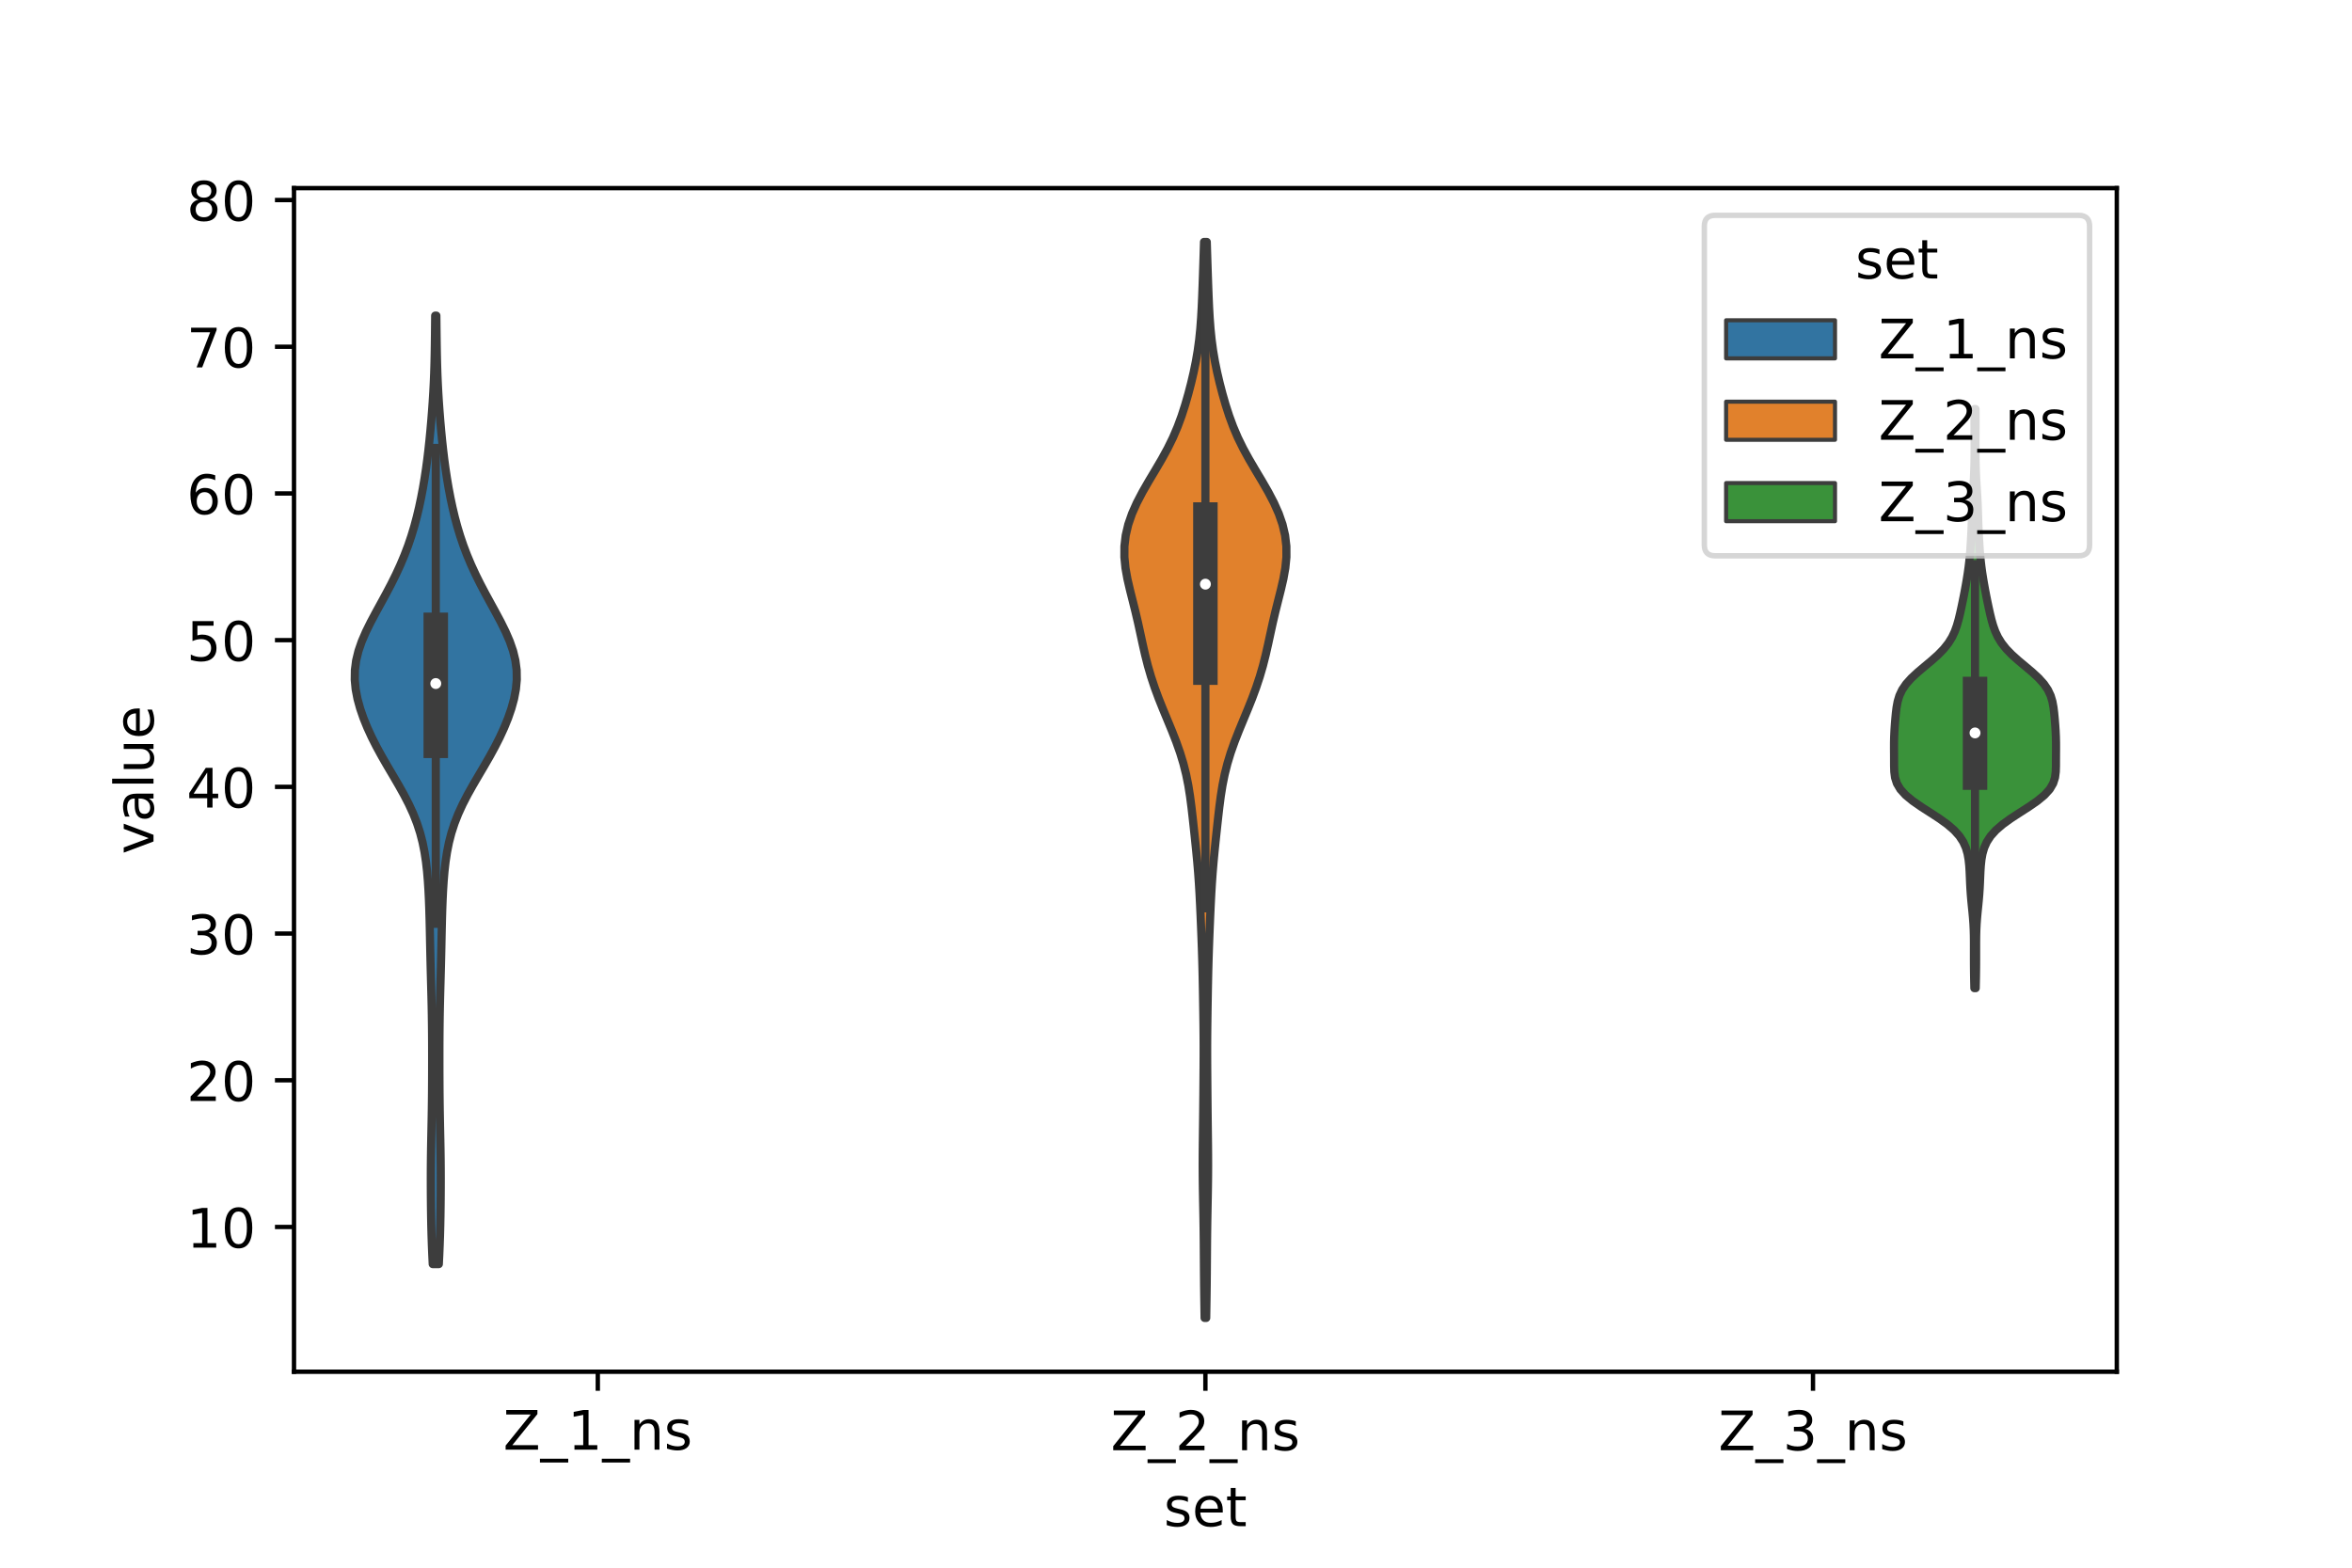 <?xml version="1.0" encoding="utf-8" standalone="no"?>
<!DOCTYPE svg PUBLIC "-//W3C//DTD SVG 1.1//EN"
  "http://www.w3.org/Graphics/SVG/1.1/DTD/svg11.dtd">
<!-- Created with matplotlib (https://matplotlib.org/) -->
<svg height="288pt" version="1.1" viewBox="0 0 432 288" width="432pt" xmlns="http://www.w3.org/2000/svg" xmlns:xlink="http://www.w3.org/1999/xlink">
 <defs>
  <style type="text/css">*{stroke-linecap:butt;stroke-linejoin:round;}</style>
 </defs>
 <g id="figure_1">
  <g id="patch_1">
   <path d="M 0 288 
L 432 288 
L 432 0 
L 0 0 
z
" style="fill:#ffffff;"/>
  </g>
  <g id="axes_1">
   <g id="patch_2">
    <path d="M 54 252 
L 388.8 252 
L 388.8 34.56 
L 54 34.56 
z
" style="fill:#ffffff;"/>
   </g>
   <g id="PolyCollection_1">
    <defs>
     <path d="M 80.601 -55.773 
L 79.479 -55.773 
L 79.393 -57.533 
L 79.32 -59.293 
L 79.261 -61.053 
L 79.215 -62.813 
L 79.181 -64.573 
L 79.156 -66.333 
L 79.139 -68.093 
L 79.128 -69.853 
L 79.125 -71.613 
L 79.131 -73.373 
L 79.147 -75.133 
L 79.172 -76.893 
L 79.205 -78.653 
L 79.241 -80.413 
L 79.276 -82.173 
L 79.308 -83.934 
L 79.332 -85.694 
L 79.35 -87.454 
L 79.361 -89.214 
L 79.368 -90.974 
L 79.371 -92.734 
L 79.371 -94.494 
L 79.367 -96.254 
L 79.357 -98.014 
L 79.339 -99.774 
L 79.314 -101.534 
L 79.28 -103.294 
L 79.238 -105.054 
L 79.192 -106.814 
L 79.144 -108.574 
L 79.098 -110.334 
L 79.055 -112.094 
L 79.016 -113.854 
L 78.98 -115.614 
L 78.943 -117.374 
L 78.901 -119.134 
L 78.85 -120.894 
L 78.784 -122.654 
L 78.699 -124.414 
L 78.587 -126.174 
L 78.439 -127.934 
L 78.24 -129.694 
L 77.974 -131.454 
L 77.623 -133.214 
L 77.169 -134.974 
L 76.599 -136.734 
L 75.908 -138.494 
L 75.1 -140.254 
L 74.191 -142.014 
L 73.206 -143.774 
L 72.177 -145.534 
L 71.139 -147.294 
L 70.126 -149.054 
L 69.164 -150.814 
L 68.273 -152.574 
L 67.465 -154.334 
L 66.751 -156.094 
L 66.144 -157.855 
L 65.662 -159.615 
L 65.325 -161.375 
L 65.16 -163.135 
L 65.186 -164.895 
L 65.414 -166.655 
L 65.842 -168.415 
L 66.45 -170.175 
L 67.21 -171.935 
L 68.079 -173.695 
L 69.017 -175.455 
L 69.982 -177.215 
L 70.94 -178.975 
L 71.866 -180.735 
L 72.74 -182.495 
L 73.551 -184.255 
L 74.291 -186.015 
L 74.96 -187.775 
L 75.557 -189.535 
L 76.088 -191.295 
L 76.558 -193.055 
L 76.976 -194.815 
L 77.348 -196.575 
L 77.681 -198.335 
L 77.978 -200.095 
L 78.244 -201.855 
L 78.481 -203.615 
L 78.692 -205.375 
L 78.882 -207.135 
L 79.052 -208.895 
L 79.208 -210.655 
L 79.348 -212.415 
L 79.474 -214.175 
L 79.583 -215.935 
L 79.674 -217.695 
L 79.747 -219.455 
L 79.801 -221.215 
L 79.841 -222.975 
L 79.87 -224.735 
L 79.893 -226.495 
L 79.912 -228.255 
L 79.931 -230.015 
L 80.149 -230.015 
L 80.149 -230.015 
L 80.168 -228.255 
L 80.187 -226.495 
L 80.21 -224.735 
L 80.239 -222.975 
L 80.279 -221.215 
L 80.333 -219.455 
L 80.406 -217.695 
L 80.497 -215.935 
L 80.606 -214.175 
L 80.732 -212.415 
L 80.872 -210.655 
L 81.028 -208.895 
L 81.198 -207.135 
L 81.388 -205.375 
L 81.599 -203.615 
L 81.836 -201.855 
L 82.102 -200.095 
L 82.399 -198.335 
L 82.732 -196.575 
L 83.104 -194.815 
L 83.522 -193.055 
L 83.992 -191.295 
L 84.523 -189.535 
L 85.12 -187.775 
L 85.789 -186.015 
L 86.529 -184.255 
L 87.34 -182.495 
L 88.214 -180.735 
L 89.14 -178.975 
L 90.098 -177.215 
L 91.063 -175.455 
L 92.001 -173.695 
L 92.87 -171.935 
L 93.63 -170.175 
L 94.238 -168.415 
L 94.666 -166.655 
L 94.894 -164.895 
L 94.92 -163.135 
L 94.755 -161.375 
L 94.418 -159.615 
L 93.936 -157.855 
L 93.329 -156.094 
L 92.615 -154.334 
L 91.807 -152.574 
L 90.916 -150.814 
L 89.954 -149.054 
L 88.941 -147.294 
L 87.903 -145.534 
L 86.874 -143.774 
L 85.889 -142.014 
L 84.98 -140.254 
L 84.172 -138.494 
L 83.481 -136.734 
L 82.911 -134.974 
L 82.457 -133.214 
L 82.106 -131.454 
L 81.84 -129.694 
L 81.641 -127.934 
L 81.493 -126.174 
L 81.381 -124.414 
L 81.296 -122.654 
L 81.23 -120.894 
L 81.179 -119.134 
L 81.137 -117.374 
L 81.1 -115.614 
L 81.064 -113.854 
L 81.025 -112.094 
L 80.982 -110.334 
L 80.936 -108.574 
L 80.888 -106.814 
L 80.842 -105.054 
L 80.8 -103.294 
L 80.766 -101.534 
L 80.741 -99.774 
L 80.723 -98.014 
L 80.713 -96.254 
L 80.709 -94.494 
L 80.709 -92.734 
L 80.712 -90.974 
L 80.719 -89.214 
L 80.73 -87.454 
L 80.748 -85.694 
L 80.772 -83.934 
L 80.804 -82.173 
L 80.839 -80.413 
L 80.875 -78.653 
L 80.908 -76.893 
L 80.933 -75.133 
L 80.949 -73.373 
L 80.955 -71.613 
L 80.952 -69.853 
L 80.941 -68.093 
L 80.924 -66.333 
L 80.899 -64.573 
L 80.865 -62.813 
L 80.819 -61.053 
L 80.76 -59.293 
L 80.687 -57.533 
L 80.601 -55.773 
z
" id="m8de69286cd" style="stroke:#3d3d3d;stroke-width:1.5;"/>
    </defs>
    <g clip-path="url(#p4d9185c296)">
     <use style="fill:#3274a1;stroke:#3d3d3d;stroke-width:1.5;" x="0" xlink:href="#m8de69286cd" y="288"/>
    </g>
   </g>
   <g id="PolyCollection_2">
    <defs>
     <path d="M 221.548 -45.884 
L 221.252 -45.884 
L 221.219 -47.88 
L 221.188 -49.877 
L 221.162 -51.874 
L 221.142 -53.87 
L 221.127 -55.867 
L 221.113 -57.864 
L 221.098 -59.86 
L 221.076 -61.857 
L 221.047 -63.854 
L 221.01 -65.851 
L 220.971 -67.847 
L 220.936 -69.844 
L 220.911 -71.841 
L 220.901 -73.837 
L 220.907 -75.834 
L 220.925 -77.831 
L 220.949 -79.827 
L 220.974 -81.824 
L 220.997 -83.821 
L 221.016 -85.818 
L 221.034 -87.814 
L 221.05 -89.811 
L 221.065 -91.808 
L 221.074 -93.804 
L 221.075 -95.801 
L 221.065 -97.798 
L 221.045 -99.794 
L 221.018 -101.791 
L 220.987 -103.788 
L 220.953 -105.784 
L 220.915 -107.781 
L 220.871 -109.778 
L 220.817 -111.775 
L 220.753 -113.771 
L 220.68 -115.768 
L 220.6 -117.765 
L 220.516 -119.761 
L 220.425 -121.758 
L 220.324 -123.755 
L 220.205 -125.751 
L 220.063 -127.748 
L 219.894 -129.745 
L 219.703 -131.741 
L 219.498 -133.738 
L 219.286 -135.735 
L 219.069 -137.732 
L 218.84 -139.728 
L 218.579 -141.725 
L 218.262 -143.722 
L 217.862 -145.718 
L 217.361 -147.715 
L 216.754 -149.712 
L 216.048 -151.708 
L 215.267 -153.705 
L 214.443 -155.702 
L 213.615 -157.699 
L 212.817 -159.695 
L 212.078 -161.692 
L 211.416 -163.689 
L 210.835 -165.685 
L 210.328 -167.682 
L 209.875 -169.679 
L 209.444 -171.675 
L 209.006 -173.672 
L 208.537 -175.669 
L 208.038 -177.665 
L 207.535 -179.662 
L 207.074 -181.659 
L 206.717 -183.656 
L 206.52 -185.652 
L 206.527 -187.649 
L 206.762 -189.646 
L 207.231 -191.642 
L 207.923 -193.639 
L 208.811 -195.636 
L 209.856 -197.632 
L 211.006 -199.629 
L 212.199 -201.626 
L 213.371 -203.622 
L 214.465 -205.619 
L 215.445 -207.616 
L 216.298 -209.613 
L 217.034 -211.609 
L 217.677 -213.606 
L 218.252 -215.603 
L 218.772 -217.599 
L 219.24 -219.596 
L 219.648 -221.593 
L 219.988 -223.589 
L 220.258 -225.586 
L 220.462 -227.583 
L 220.612 -229.58 
L 220.725 -231.576 
L 220.813 -233.573 
L 220.888 -235.57 
L 220.957 -237.566 
L 221.023 -239.563 
L 221.086 -241.56 
L 221.147 -243.556 
L 221.653 -243.556 
L 221.653 -243.556 
L 221.714 -241.56 
L 221.777 -239.563 
L 221.843 -237.566 
L 221.912 -235.57 
L 221.987 -233.573 
L 222.075 -231.576 
L 222.188 -229.58 
L 222.338 -227.583 
L 222.542 -225.586 
L 222.812 -223.589 
L 223.152 -221.593 
L 223.56 -219.596 
L 224.028 -217.599 
L 224.548 -215.603 
L 225.123 -213.606 
L 225.766 -211.609 
L 226.502 -209.613 
L 227.355 -207.616 
L 228.335 -205.619 
L 229.429 -203.622 
L 230.601 -201.626 
L 231.794 -199.629 
L 232.944 -197.632 
L 233.989 -195.636 
L 234.877 -193.639 
L 235.569 -191.642 
L 236.038 -189.646 
L 236.273 -187.649 
L 236.28 -185.652 
L 236.083 -183.656 
L 235.726 -181.659 
L 235.265 -179.662 
L 234.762 -177.665 
L 234.263 -175.669 
L 233.794 -173.672 
L 233.356 -171.675 
L 232.925 -169.679 
L 232.472 -167.682 
L 231.965 -165.685 
L 231.384 -163.689 
L 230.722 -161.692 
L 229.983 -159.695 
L 229.185 -157.699 
L 228.357 -155.702 
L 227.533 -153.705 
L 226.752 -151.708 
L 226.046 -149.712 
L 225.439 -147.715 
L 224.938 -145.718 
L 224.538 -143.722 
L 224.221 -141.725 
L 223.96 -139.728 
L 223.731 -137.732 
L 223.514 -135.735 
L 223.302 -133.738 
L 223.097 -131.741 
L 222.906 -129.745 
L 222.737 -127.748 
L 222.595 -125.751 
L 222.476 -123.755 
L 222.375 -121.758 
L 222.284 -119.761 
L 222.2 -117.765 
L 222.12 -115.768 
L 222.047 -113.771 
L 221.983 -111.775 
L 221.929 -109.778 
L 221.885 -107.781 
L 221.847 -105.784 
L 221.813 -103.788 
L 221.782 -101.791 
L 221.755 -99.794 
L 221.735 -97.798 
L 221.725 -95.801 
L 221.726 -93.804 
L 221.735 -91.808 
L 221.75 -89.811 
L 221.766 -87.814 
L 221.784 -85.818 
L 221.803 -83.821 
L 221.826 -81.824 
L 221.851 -79.827 
L 221.875 -77.831 
L 221.893 -75.834 
L 221.899 -73.837 
L 221.889 -71.841 
L 221.864 -69.844 
L 221.829 -67.847 
L 221.79 -65.851 
L 221.753 -63.854 
L 221.724 -61.857 
L 221.702 -59.86 
L 221.687 -57.864 
L 221.673 -55.867 
L 221.658 -53.87 
L 221.638 -51.874 
L 221.612 -49.877 
L 221.581 -47.88 
L 221.548 -45.884 
z
" id="m27223bea57" style="stroke:#3d3d3d;stroke-width:1.5;"/>
    </defs>
    <g clip-path="url(#p4d9185c296)">
     <use style="fill:#e1812c;stroke:#3d3d3d;stroke-width:1.5;" x="0" xlink:href="#m27223bea57" y="288"/>
    </g>
   </g>
   <g id="PolyCollection_3">
    <defs>
     <path d="M 362.882 -106.467 
L 362.638 -106.467 
L 362.613 -107.542 
L 362.591 -108.617 
L 362.575 -109.691 
L 362.565 -110.766 
L 362.561 -111.841 
L 362.561 -112.915 
L 362.562 -113.99 
L 362.56 -115.065 
L 362.549 -116.139 
L 362.519 -117.214 
L 362.466 -118.289 
L 362.387 -119.363 
L 362.288 -120.438 
L 362.179 -121.513 
L 362.075 -122.587 
L 361.984 -123.662 
L 361.912 -124.737 
L 361.857 -125.811 
L 361.812 -126.886 
L 361.764 -127.961 
L 361.694 -129.035 
L 361.578 -130.11 
L 361.385 -131.185 
L 361.074 -132.259 
L 360.595 -133.334 
L 359.895 -134.409 
L 358.928 -135.483 
L 357.682 -136.558 
L 356.191 -137.633 
L 354.544 -138.707 
L 352.871 -139.782 
L 351.319 -140.857 
L 350.016 -141.931 
L 349.041 -143.006 
L 348.409 -144.081 
L 348.068 -145.155 
L 347.929 -146.23 
L 347.895 -147.305 
L 347.893 -148.379 
L 347.888 -149.454 
L 347.88 -150.529 
L 347.883 -151.603 
L 347.908 -152.678 
L 347.959 -153.753 
L 348.031 -154.827 
L 348.118 -155.902 
L 348.219 -156.977 
L 348.351 -158.051 
L 348.549 -159.126 
L 348.869 -160.201 
L 349.373 -161.275 
L 350.104 -162.35 
L 351.071 -163.425 
L 352.232 -164.499 
L 353.506 -165.574 
L 354.792 -166.649 
L 355.992 -167.723 
L 357.035 -168.798 
L 357.885 -169.873 
L 358.547 -170.947 
L 359.05 -172.022 
L 359.434 -173.097 
L 359.74 -174.171 
L 360.002 -175.246 
L 360.24 -176.321 
L 360.466 -177.395 
L 360.683 -178.47 
L 360.889 -179.545 
L 361.084 -180.619 
L 361.267 -181.694 
L 361.435 -182.769 
L 361.583 -183.843 
L 361.71 -184.918 
L 361.814 -185.992 
L 361.899 -187.067 
L 361.97 -188.142 
L 362.033 -189.216 
L 362.09 -190.291 
L 362.137 -191.366 
L 362.176 -192.44 
L 362.208 -193.515 
L 362.242 -194.59 
L 362.286 -195.664 
L 362.343 -196.739 
L 362.41 -197.814 
L 362.479 -198.888 
L 362.542 -199.963 
L 362.593 -201.038 
L 362.632 -202.112 
L 362.658 -203.187 
L 362.674 -204.262 
L 362.681 -205.336 
L 362.681 -206.411 
L 362.676 -207.486 
L 362.668 -208.56 
L 362.662 -209.635 
L 362.659 -210.71 
L 362.662 -211.784 
L 362.671 -212.859 
L 362.849 -212.859 
L 362.849 -212.859 
L 362.858 -211.784 
L 362.861 -210.71 
L 362.858 -209.635 
L 362.852 -208.56 
L 362.844 -207.486 
L 362.839 -206.411 
L 362.839 -205.336 
L 362.846 -204.262 
L 362.862 -203.187 
L 362.888 -202.112 
L 362.927 -201.038 
L 362.978 -199.963 
L 363.041 -198.888 
L 363.11 -197.814 
L 363.177 -196.739 
L 363.234 -195.664 
L 363.278 -194.59 
L 363.312 -193.515 
L 363.344 -192.44 
L 363.383 -191.366 
L 363.43 -190.291 
L 363.487 -189.216 
L 363.55 -188.142 
L 363.621 -187.067 
L 363.706 -185.992 
L 363.81 -184.918 
L 363.937 -183.843 
L 364.085 -182.769 
L 364.253 -181.694 
L 364.436 -180.619 
L 364.631 -179.545 
L 364.837 -178.47 
L 365.054 -177.395 
L 365.28 -176.321 
L 365.518 -175.246 
L 365.78 -174.171 
L 366.086 -173.097 
L 366.47 -172.022 
L 366.973 -170.947 
L 367.635 -169.873 
L 368.485 -168.798 
L 369.528 -167.723 
L 370.728 -166.649 
L 372.014 -165.574 
L 373.288 -164.499 
L 374.449 -163.425 
L 375.416 -162.35 
L 376.147 -161.275 
L 376.651 -160.201 
L 376.971 -159.126 
L 377.169 -158.051 
L 377.301 -156.977 
L 377.402 -155.902 
L 377.489 -154.827 
L 377.561 -153.753 
L 377.612 -152.678 
L 377.637 -151.603 
L 377.64 -150.529 
L 377.632 -149.454 
L 377.627 -148.379 
L 377.625 -147.305 
L 377.591 -146.23 
L 377.452 -145.155 
L 377.111 -144.081 
L 376.479 -143.006 
L 375.504 -141.931 
L 374.201 -140.857 
L 372.649 -139.782 
L 370.976 -138.707 
L 369.329 -137.633 
L 367.838 -136.558 
L 366.592 -135.483 
L 365.625 -134.409 
L 364.925 -133.334 
L 364.446 -132.259 
L 364.135 -131.185 
L 363.942 -130.11 
L 363.826 -129.035 
L 363.756 -127.961 
L 363.708 -126.886 
L 363.663 -125.811 
L 363.608 -124.737 
L 363.536 -123.662 
L 363.445 -122.587 
L 363.341 -121.513 
L 363.232 -120.438 
L 363.133 -119.363 
L 363.054 -118.289 
L 363.001 -117.214 
L 362.971 -116.139 
L 362.96 -115.065 
L 362.958 -113.99 
L 362.959 -112.915 
L 362.959 -111.841 
L 362.955 -110.766 
L 362.945 -109.691 
L 362.929 -108.617 
L 362.907 -107.542 
L 362.882 -106.467 
z
" id="m2b1ffc326d" style="stroke:#3d3d3d;stroke-width:1.5;"/>
    </defs>
    <g clip-path="url(#p4d9185c296)">
     <use style="fill:#3a923a;stroke:#3d3d3d;stroke-width:1.5;" x="0" xlink:href="#m2b1ffc326d" y="288"/>
    </g>
   </g>
   <g id="patch_3">
    <path clip-path="url(#p4d9185c296)" d="M 109.8 252.356 
L 109.8 252.356 
L 109.8 252.356 
L 109.8 252.356 
z
" style="fill:#3274a1;stroke:#3d3d3d;stroke-linejoin:miter;stroke-width:0.75;"/>
   </g>
   <g id="patch_4">
    <path clip-path="url(#p4d9185c296)" d="M 109.8 252.356 
L 109.8 252.356 
L 109.8 252.356 
L 109.8 252.356 
z
" style="fill:#e1812c;stroke:#3d3d3d;stroke-linejoin:miter;stroke-width:0.75;"/>
   </g>
   <g id="patch_5">
    <path clip-path="url(#p4d9185c296)" d="M 109.8 252.356 
L 109.8 252.356 
L 109.8 252.356 
L 109.8 252.356 
z
" style="fill:#3a923a;stroke:#3d3d3d;stroke-linejoin:miter;stroke-width:0.75;"/>
   </g>
   <g id="matplotlib.axis_1">
    <g id="xtick_1">
     <g id="line2d_1">
      <defs>
       <path d="M 0 0 
L 0 3.5 
" id="mf51ecbf1b2" style="stroke:#000000;stroke-width:0.8;"/>
      </defs>
      <g>
       <use style="stroke:#000000;stroke-width:0.8;" x="109.8" xlink:href="#mf51ecbf1b2" y="252"/>
      </g>
     </g>
     <g id="text_1">
      <!-- Z_1_ns -->
      <g transform="translate(92.42 266.32)scale(0.1 -0.1)">
       <defs>
        <path d="M 5.609 72.906 
L 62.891 72.906 
L 62.891 65.375 
L 16.797 8.297 
L 64.016 8.297 
L 64.016 0 
L 4.5 0 
L 4.5 7.516 
L 50.594 64.594 
L 5.609 64.594 
z
" id="DejaVuSans-90"/>
        <path d="M 50.984 -16.609 
L 50.984 -23.578 
L -0.984 -23.578 
L -0.984 -16.609 
z
" id="DejaVuSans-95"/>
        <path d="M 12.406 8.297 
L 28.516 8.297 
L 28.516 63.922 
L 10.984 60.406 
L 10.984 69.391 
L 28.422 72.906 
L 38.281 72.906 
L 38.281 8.297 
L 54.391 8.297 
L 54.391 0 
L 12.406 0 
z
" id="DejaVuSans-49"/>
        <path d="M 54.891 33.016 
L 54.891 0 
L 45.906 0 
L 45.906 32.719 
Q 45.906 40.484 42.875 44.328 
Q 39.844 48.188 33.797 48.188 
Q 26.516 48.188 22.312 43.547 
Q 18.109 38.922 18.109 30.906 
L 18.109 0 
L 9.078 0 
L 9.078 54.688 
L 18.109 54.688 
L 18.109 46.188 
Q 21.344 51.125 25.703 53.562 
Q 30.078 56 35.797 56 
Q 45.219 56 50.047 50.172 
Q 54.891 44.344 54.891 33.016 
z
" id="DejaVuSans-110"/>
        <path d="M 44.281 53.078 
L 44.281 44.578 
Q 40.484 46.531 36.375 47.5 
Q 32.281 48.484 27.875 48.484 
Q 21.188 48.484 17.844 46.438 
Q 14.5 44.391 14.5 40.281 
Q 14.5 37.156 16.891 35.375 
Q 19.281 33.594 26.516 31.984 
L 29.594 31.297 
Q 39.156 29.25 43.188 25.516 
Q 47.219 21.781 47.219 15.094 
Q 47.219 7.469 41.188 3.016 
Q 35.156 -1.422 24.609 -1.422 
Q 20.219 -1.422 15.453 -0.562 
Q 10.688 0.297 5.422 2 
L 5.422 11.281 
Q 10.406 8.688 15.234 7.391 
Q 20.062 6.109 24.812 6.109 
Q 31.156 6.109 34.562 8.281 
Q 37.984 10.453 37.984 14.406 
Q 37.984 18.062 35.516 20.016 
Q 33.062 21.969 24.703 23.781 
L 21.578 24.516 
Q 13.234 26.266 9.516 29.906 
Q 5.812 33.547 5.812 39.891 
Q 5.812 47.609 11.281 51.797 
Q 16.75 56 26.812 56 
Q 31.781 56 36.172 55.266 
Q 40.578 54.547 44.281 53.078 
z
" id="DejaVuSans-115"/>
       </defs>
       <use xlink:href="#DejaVuSans-90"/>
       <use x="68.506" xlink:href="#DejaVuSans-95"/>
       <use x="118.506" xlink:href="#DejaVuSans-49"/>
       <use x="182.129" xlink:href="#DejaVuSans-95"/>
       <use x="232.129" xlink:href="#DejaVuSans-110"/>
       <use x="295.508" xlink:href="#DejaVuSans-115"/>
      </g>
     </g>
    </g>
    <g id="xtick_2">
     <g id="line2d_2">
      <g>
       <use style="stroke:#000000;stroke-width:0.8;" x="221.4" xlink:href="#mf51ecbf1b2" y="252"/>
      </g>
     </g>
     <g id="text_2">
      <!-- Z_2_ns -->
      <g transform="translate(204.02 266.422)scale(0.1 -0.1)">
       <defs>
        <path d="M 19.188 8.297 
L 53.609 8.297 
L 53.609 0 
L 7.328 0 
L 7.328 8.297 
Q 12.938 14.109 22.625 23.891 
Q 32.328 33.688 34.812 36.531 
Q 39.547 41.844 41.422 45.531 
Q 43.312 49.219 43.312 52.781 
Q 43.312 58.594 39.234 62.25 
Q 35.156 65.922 28.609 65.922 
Q 23.969 65.922 18.812 64.312 
Q 13.672 62.703 7.812 59.422 
L 7.812 69.391 
Q 13.766 71.781 18.938 73 
Q 24.125 74.219 28.422 74.219 
Q 39.75 74.219 46.484 68.547 
Q 53.219 62.891 53.219 53.422 
Q 53.219 48.922 51.531 44.891 
Q 49.859 40.875 45.406 35.406 
Q 44.188 33.984 37.641 27.219 
Q 31.109 20.453 19.188 8.297 
z
" id="DejaVuSans-50"/>
       </defs>
       <use xlink:href="#DejaVuSans-90"/>
       <use x="68.506" xlink:href="#DejaVuSans-95"/>
       <use x="118.506" xlink:href="#DejaVuSans-50"/>
       <use x="182.129" xlink:href="#DejaVuSans-95"/>
       <use x="232.129" xlink:href="#DejaVuSans-110"/>
       <use x="295.508" xlink:href="#DejaVuSans-115"/>
      </g>
     </g>
    </g>
    <g id="xtick_3">
     <g id="line2d_3">
      <g>
       <use style="stroke:#000000;stroke-width:0.8;" x="333" xlink:href="#mf51ecbf1b2" y="252"/>
      </g>
     </g>
     <g id="text_3">
      <!-- Z_3_ns -->
      <g transform="translate(315.62 266.422)scale(0.1 -0.1)">
       <defs>
        <path d="M 40.578 39.312 
Q 47.656 37.797 51.625 33 
Q 55.609 28.219 55.609 21.188 
Q 55.609 10.406 48.188 4.484 
Q 40.766 -1.422 27.094 -1.422 
Q 22.516 -1.422 17.656 -0.516 
Q 12.797 0.391 7.625 2.203 
L 7.625 11.719 
Q 11.719 9.328 16.594 8.109 
Q 21.484 6.891 26.812 6.891 
Q 36.078 6.891 40.938 10.547 
Q 45.797 14.203 45.797 21.188 
Q 45.797 27.641 41.281 31.266 
Q 36.766 34.906 28.719 34.906 
L 20.219 34.906 
L 20.219 43.016 
L 29.109 43.016 
Q 36.375 43.016 40.234 45.922 
Q 44.094 48.828 44.094 54.297 
Q 44.094 59.906 40.109 62.906 
Q 36.141 65.922 28.719 65.922 
Q 24.656 65.922 20.016 65.031 
Q 15.375 64.156 9.812 62.312 
L 9.812 71.094 
Q 15.438 72.656 20.344 73.438 
Q 25.25 74.219 29.594 74.219 
Q 40.828 74.219 47.359 69.109 
Q 53.906 64.016 53.906 55.328 
Q 53.906 49.266 50.438 45.094 
Q 46.969 40.922 40.578 39.312 
z
" id="DejaVuSans-51"/>
       </defs>
       <use xlink:href="#DejaVuSans-90"/>
       <use x="68.506" xlink:href="#DejaVuSans-95"/>
       <use x="118.506" xlink:href="#DejaVuSans-51"/>
       <use x="182.129" xlink:href="#DejaVuSans-95"/>
       <use x="232.129" xlink:href="#DejaVuSans-110"/>
       <use x="295.508" xlink:href="#DejaVuSans-115"/>
      </g>
     </g>
    </g>
    <g id="text_4">
     <!-- set -->
     <g transform="translate(213.759 280.378)scale(0.1 -0.1)">
      <defs>
       <path d="M 56.203 29.594 
L 56.203 25.203 
L 14.891 25.203 
Q 15.484 15.922 20.484 11.062 
Q 25.484 6.203 34.422 6.203 
Q 39.594 6.203 44.453 7.469 
Q 49.312 8.734 54.109 11.281 
L 54.109 2.781 
Q 49.266 0.734 44.188 -0.344 
Q 39.109 -1.422 33.891 -1.422 
Q 20.797 -1.422 13.156 6.188 
Q 5.516 13.812 5.516 26.812 
Q 5.516 40.234 12.766 48.109 
Q 20.016 56 32.328 56 
Q 43.359 56 49.781 48.891 
Q 56.203 41.797 56.203 29.594 
z
M 47.219 32.234 
Q 47.125 39.594 43.094 43.984 
Q 39.062 48.391 32.422 48.391 
Q 24.906 48.391 20.391 44.141 
Q 15.875 39.891 15.188 32.172 
z
" id="DejaVuSans-101"/>
       <path d="M 18.312 70.219 
L 18.312 54.688 
L 36.812 54.688 
L 36.812 47.703 
L 18.312 47.703 
L 18.312 18.016 
Q 18.312 11.328 20.141 9.422 
Q 21.969 7.516 27.594 7.516 
L 36.812 7.516 
L 36.812 0 
L 27.594 0 
Q 17.188 0 13.234 3.875 
Q 9.281 7.766 9.281 18.016 
L 9.281 47.703 
L 2.688 47.703 
L 2.688 54.688 
L 9.281 54.688 
L 9.281 70.219 
z
" id="DejaVuSans-116"/>
      </defs>
      <use xlink:href="#DejaVuSans-115"/>
      <use x="52.1" xlink:href="#DejaVuSans-101"/>
      <use x="113.623" xlink:href="#DejaVuSans-116"/>
     </g>
    </g>
   </g>
   <g id="matplotlib.axis_2">
    <g id="ytick_1">
     <g id="line2d_4">
      <defs>
       <path d="M 0 0 
L -3.5 0 
" id="m519a8a5ec7" style="stroke:#000000;stroke-width:0.8;"/>
      </defs>
      <g>
       <use style="stroke:#000000;stroke-width:0.8;" x="54" xlink:href="#m519a8a5ec7" y="225.405"/>
      </g>
     </g>
     <g id="text_5">
      <!-- 10 -->
      <g transform="translate(34.275 229.204)scale(0.1 -0.1)">
       <defs>
        <path d="M 31.781 66.406 
Q 24.172 66.406 20.328 58.906 
Q 16.5 51.422 16.5 36.375 
Q 16.5 21.391 20.328 13.891 
Q 24.172 6.391 31.781 6.391 
Q 39.453 6.391 43.281 13.891 
Q 47.125 21.391 47.125 36.375 
Q 47.125 51.422 43.281 58.906 
Q 39.453 66.406 31.781 66.406 
z
M 31.781 74.219 
Q 44.047 74.219 50.516 64.516 
Q 56.984 54.828 56.984 36.375 
Q 56.984 17.969 50.516 8.266 
Q 44.047 -1.422 31.781 -1.422 
Q 19.531 -1.422 13.062 8.266 
Q 6.594 17.969 6.594 36.375 
Q 6.594 54.828 13.062 64.516 
Q 19.531 74.219 31.781 74.219 
z
" id="DejaVuSans-48"/>
       </defs>
       <use xlink:href="#DejaVuSans-49"/>
       <use x="63.623" xlink:href="#DejaVuSans-48"/>
      </g>
     </g>
    </g>
    <g id="ytick_2">
     <g id="line2d_5">
      <g>
       <use style="stroke:#000000;stroke-width:0.8;" x="54" xlink:href="#m519a8a5ec7" y="198.454"/>
      </g>
     </g>
     <g id="text_6">
      <!-- 20 -->
      <g transform="translate(34.275 202.253)scale(0.1 -0.1)">
       <use xlink:href="#DejaVuSans-50"/>
       <use x="63.623" xlink:href="#DejaVuSans-48"/>
      </g>
     </g>
    </g>
    <g id="ytick_3">
     <g id="line2d_6">
      <g>
       <use style="stroke:#000000;stroke-width:0.8;" x="54" xlink:href="#m519a8a5ec7" y="171.503"/>
      </g>
     </g>
     <g id="text_7">
      <!-- 30 -->
      <g transform="translate(34.275 175.303)scale(0.1 -0.1)">
       <use xlink:href="#DejaVuSans-51"/>
       <use x="63.623" xlink:href="#DejaVuSans-48"/>
      </g>
     </g>
    </g>
    <g id="ytick_4">
     <g id="line2d_7">
      <g>
       <use style="stroke:#000000;stroke-width:0.8;" x="54" xlink:href="#m519a8a5ec7" y="144.553"/>
      </g>
     </g>
     <g id="text_8">
      <!-- 40 -->
      <g transform="translate(34.275 148.352)scale(0.1 -0.1)">
       <defs>
        <path d="M 37.797 64.312 
L 12.891 25.391 
L 37.797 25.391 
z
M 35.203 72.906 
L 47.609 72.906 
L 47.609 25.391 
L 58.016 25.391 
L 58.016 17.188 
L 47.609 17.188 
L 47.609 0 
L 37.797 0 
L 37.797 17.188 
L 4.891 17.188 
L 4.891 26.703 
z
" id="DejaVuSans-52"/>
       </defs>
       <use xlink:href="#DejaVuSans-52"/>
       <use x="63.623" xlink:href="#DejaVuSans-48"/>
      </g>
     </g>
    </g>
    <g id="ytick_5">
     <g id="line2d_8">
      <g>
       <use style="stroke:#000000;stroke-width:0.8;" x="54" xlink:href="#m519a8a5ec7" y="117.602"/>
      </g>
     </g>
     <g id="text_9">
      <!-- 50 -->
      <g transform="translate(34.275 121.401)scale(0.1 -0.1)">
       <defs>
        <path d="M 10.797 72.906 
L 49.516 72.906 
L 49.516 64.594 
L 19.828 64.594 
L 19.828 46.734 
Q 21.969 47.469 24.109 47.828 
Q 26.266 48.188 28.422 48.188 
Q 40.625 48.188 47.75 41.5 
Q 54.891 34.812 54.891 23.391 
Q 54.891 11.625 47.562 5.094 
Q 40.234 -1.422 26.906 -1.422 
Q 22.312 -1.422 17.547 -0.641 
Q 12.797 0.141 7.719 1.703 
L 7.719 11.625 
Q 12.109 9.234 16.797 8.062 
Q 21.484 6.891 26.703 6.891 
Q 35.156 6.891 40.078 11.328 
Q 45.016 15.766 45.016 23.391 
Q 45.016 31 40.078 35.438 
Q 35.156 39.891 26.703 39.891 
Q 22.75 39.891 18.812 39.016 
Q 14.891 38.141 10.797 36.281 
z
" id="DejaVuSans-53"/>
       </defs>
       <use xlink:href="#DejaVuSans-53"/>
       <use x="63.623" xlink:href="#DejaVuSans-48"/>
      </g>
     </g>
    </g>
    <g id="ytick_6">
     <g id="line2d_9">
      <g>
       <use style="stroke:#000000;stroke-width:0.8;" x="54" xlink:href="#m519a8a5ec7" y="90.651"/>
      </g>
     </g>
     <g id="text_10">
      <!-- 60 -->
      <g transform="translate(34.275 94.45)scale(0.1 -0.1)">
       <defs>
        <path d="M 33.016 40.375 
Q 26.375 40.375 22.484 35.828 
Q 18.609 31.297 18.609 23.391 
Q 18.609 15.531 22.484 10.953 
Q 26.375 6.391 33.016 6.391 
Q 39.656 6.391 43.531 10.953 
Q 47.406 15.531 47.406 23.391 
Q 47.406 31.297 43.531 35.828 
Q 39.656 40.375 33.016 40.375 
z
M 52.594 71.297 
L 52.594 62.312 
Q 48.875 64.062 45.094 64.984 
Q 41.312 65.922 37.594 65.922 
Q 27.828 65.922 22.672 59.328 
Q 17.531 52.734 16.797 39.406 
Q 19.672 43.656 24.016 45.922 
Q 28.375 48.188 33.594 48.188 
Q 44.578 48.188 50.953 41.516 
Q 57.328 34.859 57.328 23.391 
Q 57.328 12.156 50.688 5.359 
Q 44.047 -1.422 33.016 -1.422 
Q 20.359 -1.422 13.672 8.266 
Q 6.984 17.969 6.984 36.375 
Q 6.984 53.656 15.188 63.938 
Q 23.391 74.219 37.203 74.219 
Q 40.922 74.219 44.703 73.484 
Q 48.484 72.75 52.594 71.297 
z
" id="DejaVuSans-54"/>
       </defs>
       <use xlink:href="#DejaVuSans-54"/>
       <use x="63.623" xlink:href="#DejaVuSans-48"/>
      </g>
     </g>
    </g>
    <g id="ytick_7">
     <g id="line2d_10">
      <g>
       <use style="stroke:#000000;stroke-width:0.8;" x="54" xlink:href="#m519a8a5ec7" y="63.7"/>
      </g>
     </g>
     <g id="text_11">
      <!-- 70 -->
      <g transform="translate(34.275 67.499)scale(0.1 -0.1)">
       <defs>
        <path d="M 8.203 72.906 
L 55.078 72.906 
L 55.078 68.703 
L 28.609 0 
L 18.312 0 
L 43.219 64.594 
L 8.203 64.594 
z
" id="DejaVuSans-55"/>
       </defs>
       <use xlink:href="#DejaVuSans-55"/>
       <use x="63.623" xlink:href="#DejaVuSans-48"/>
      </g>
     </g>
    </g>
    <g id="ytick_8">
     <g id="line2d_11">
      <g>
       <use style="stroke:#000000;stroke-width:0.8;" x="54" xlink:href="#m519a8a5ec7" y="36.749"/>
      </g>
     </g>
     <g id="text_12">
      <!-- 80 -->
      <g transform="translate(34.275 40.549)scale(0.1 -0.1)">
       <defs>
        <path d="M 31.781 34.625 
Q 24.75 34.625 20.719 30.859 
Q 16.703 27.094 16.703 20.516 
Q 16.703 13.922 20.719 10.156 
Q 24.75 6.391 31.781 6.391 
Q 38.812 6.391 42.859 10.172 
Q 46.922 13.969 46.922 20.516 
Q 46.922 27.094 42.891 30.859 
Q 38.875 34.625 31.781 34.625 
z
M 21.922 38.812 
Q 15.578 40.375 12.031 44.719 
Q 8.5 49.078 8.5 55.328 
Q 8.5 64.062 14.719 69.141 
Q 20.953 74.219 31.781 74.219 
Q 42.672 74.219 48.875 69.141 
Q 55.078 64.062 55.078 55.328 
Q 55.078 49.078 51.531 44.719 
Q 48 40.375 41.703 38.812 
Q 48.828 37.156 52.797 32.312 
Q 56.781 27.484 56.781 20.516 
Q 56.781 9.906 50.312 4.234 
Q 43.844 -1.422 31.781 -1.422 
Q 19.734 -1.422 13.25 4.234 
Q 6.781 9.906 6.781 20.516 
Q 6.781 27.484 10.781 32.312 
Q 14.797 37.156 21.922 38.812 
z
M 18.312 54.391 
Q 18.312 48.734 21.844 45.562 
Q 25.391 42.391 31.781 42.391 
Q 38.141 42.391 41.719 45.562 
Q 45.312 48.734 45.312 54.391 
Q 45.312 60.062 41.719 63.234 
Q 38.141 66.406 31.781 66.406 
Q 25.391 66.406 21.844 63.234 
Q 18.312 60.062 18.312 54.391 
z
" id="DejaVuSans-56"/>
       </defs>
       <use xlink:href="#DejaVuSans-56"/>
       <use x="63.623" xlink:href="#DejaVuSans-48"/>
      </g>
     </g>
    </g>
    <g id="text_13">
     <!-- value -->
     <g transform="translate(28.195 156.938)rotate(-90)scale(0.1 -0.1)">
      <defs>
       <path d="M 2.984 54.688 
L 12.5 54.688 
L 29.594 8.797 
L 46.688 54.688 
L 56.203 54.688 
L 35.688 0 
L 23.484 0 
z
" id="DejaVuSans-118"/>
       <path d="M 34.281 27.484 
Q 23.391 27.484 19.188 25 
Q 14.984 22.516 14.984 16.5 
Q 14.984 11.719 18.141 8.906 
Q 21.297 6.109 26.703 6.109 
Q 34.188 6.109 38.703 11.406 
Q 43.219 16.703 43.219 25.484 
L 43.219 27.484 
z
M 52.203 31.203 
L 52.203 0 
L 43.219 0 
L 43.219 8.297 
Q 40.141 3.328 35.547 0.953 
Q 30.953 -1.422 24.312 -1.422 
Q 15.922 -1.422 10.953 3.297 
Q 6 8.016 6 15.922 
Q 6 25.141 12.172 29.828 
Q 18.359 34.516 30.609 34.516 
L 43.219 34.516 
L 43.219 35.406 
Q 43.219 41.609 39.141 45 
Q 35.062 48.391 27.688 48.391 
Q 23 48.391 18.547 47.266 
Q 14.109 46.141 10.016 43.891 
L 10.016 52.203 
Q 14.938 54.109 19.578 55.047 
Q 24.219 56 28.609 56 
Q 40.484 56 46.344 49.844 
Q 52.203 43.703 52.203 31.203 
z
" id="DejaVuSans-97"/>
       <path d="M 9.422 75.984 
L 18.406 75.984 
L 18.406 0 
L 9.422 0 
z
" id="DejaVuSans-108"/>
       <path d="M 8.5 21.578 
L 8.5 54.688 
L 17.484 54.688 
L 17.484 21.922 
Q 17.484 14.156 20.5 10.266 
Q 23.531 6.391 29.594 6.391 
Q 36.859 6.391 41.078 11.031 
Q 45.312 15.672 45.312 23.688 
L 45.312 54.688 
L 54.297 54.688 
L 54.297 0 
L 45.312 0 
L 45.312 8.406 
Q 42.047 3.422 37.719 1 
Q 33.406 -1.422 27.688 -1.422 
Q 18.266 -1.422 13.375 4.438 
Q 8.5 10.297 8.5 21.578 
z
M 31.109 56 
z
" id="DejaVuSans-117"/>
      </defs>
      <use xlink:href="#DejaVuSans-118"/>
      <use x="59.18" xlink:href="#DejaVuSans-97"/>
      <use x="120.459" xlink:href="#DejaVuSans-108"/>
      <use x="148.242" xlink:href="#DejaVuSans-117"/>
      <use x="211.621" xlink:href="#DejaVuSans-101"/>
     </g>
    </g>
   </g>
   <g id="line2d_12">
    <path clip-path="url(#p4d9185c296)" d="M 80.04 169.706 
L 80.04 82.29 
" style="fill:none;stroke:#3d3d3d;stroke-linecap:square;stroke-width:1.5;"/>
   </g>
   <g id="line2d_13">
    <path clip-path="url(#p4d9185c296)" d="M 80.04 137.019 
L 80.04 114.79 
" style="fill:none;stroke:#3d3d3d;stroke-linecap:square;stroke-width:4.5;"/>
   </g>
   <g id="line2d_14">
    <path clip-path="url(#p4d9185c296)" d="M 221.4 166.862 
L 221.4 52.246 
" style="fill:none;stroke:#3d3d3d;stroke-linecap:square;stroke-width:1.5;"/>
   </g>
   <g id="line2d_15">
    <path clip-path="url(#p4d9185c296)" d="M 221.4 123.57 
L 221.4 94.523 
" style="fill:none;stroke:#3d3d3d;stroke-linecap:square;stroke-width:4.5;"/>
   </g>
   <g id="line2d_16">
    <path clip-path="url(#p4d9185c296)" d="M 362.76 166.339 
L 362.76 103.636 
" style="fill:none;stroke:#3d3d3d;stroke-linecap:square;stroke-width:1.5;"/>
   </g>
   <g id="line2d_17">
    <path clip-path="url(#p4d9185c296)" d="M 362.76 142.86 
L 362.76 126.568 
" style="fill:none;stroke:#3d3d3d;stroke-linecap:square;stroke-width:4.5;"/>
   </g>
   <g id="patch_6">
    <path d="M 54 252 
L 54 34.56 
" style="fill:none;stroke:#000000;stroke-linecap:square;stroke-linejoin:miter;stroke-width:0.8;"/>
   </g>
   <g id="patch_7">
    <path d="M 388.8 252 
L 388.8 34.56 
" style="fill:none;stroke:#000000;stroke-linecap:square;stroke-linejoin:miter;stroke-width:0.8;"/>
   </g>
   <g id="patch_8">
    <path d="M 54 252 
L 388.8 252 
" style="fill:none;stroke:#000000;stroke-linecap:square;stroke-linejoin:miter;stroke-width:0.8;"/>
   </g>
   <g id="patch_9">
    <path d="M 54 34.56 
L 388.8 34.56 
" style="fill:none;stroke:#000000;stroke-linecap:square;stroke-linejoin:miter;stroke-width:0.8;"/>
   </g>
   <g id="PathCollection_1">
    <defs>
     <path d="M 0 1.5 
C 0.398 1.5 0.779 1.342 1.061 1.061 
C 1.342 0.779 1.5 0.398 1.5 0 
C 1.5 -0.398 1.342 -0.779 1.061 -1.061 
C 0.779 -1.342 0.398 -1.5 0 -1.5 
C -0.398 -1.5 -0.779 -1.342 -1.061 -1.061 
C -1.342 -0.779 -1.5 -0.398 -1.5 0 
C -1.5 0.398 -1.342 0.779 -1.061 1.061 
C -0.779 1.342 -0.398 1.5 0 1.5 
z
" id="m34f2508639" style="stroke:#3d3d3d;"/>
    </defs>
    <g clip-path="url(#p4d9185c296)">
     <use style="fill:#ffffff;stroke:#3d3d3d;" x="80.04" xlink:href="#m34f2508639" y="125.574"/>
    </g>
   </g>
   <g id="PathCollection_2">
    <g clip-path="url(#p4d9185c296)">
     <use style="fill:#ffffff;stroke:#3d3d3d;" x="221.4" xlink:href="#m34f2508639" y="107.314"/>
    </g>
   </g>
   <g id="PathCollection_3">
    <g clip-path="url(#p4d9185c296)">
     <use style="fill:#ffffff;stroke:#3d3d3d;" x="362.76" xlink:href="#m34f2508639" y="134.645"/>
    </g>
   </g>
   <g id="legend_1">
    <g id="patch_10">
     <path d="M 315.041 102.107 
L 381.8 102.107 
Q 383.8 102.107 383.8 100.107 
L 383.8 41.56 
Q 383.8 39.56 381.8 39.56 
L 315.041 39.56 
Q 313.041 39.56 313.041 41.56 
L 313.041 100.107 
Q 313.041 102.107 315.041 102.107 
z
" style="fill:#ffffff;opacity:0.8;stroke:#cccccc;stroke-linejoin:miter;"/>
    </g>
    <g id="text_14">
     <!-- set -->
     <g transform="translate(340.779 51.158)scale(0.1 -0.1)">
      <use xlink:href="#DejaVuSans-115"/>
      <use x="52.1" xlink:href="#DejaVuSans-101"/>
      <use x="113.623" xlink:href="#DejaVuSans-116"/>
     </g>
    </g>
    <g id="patch_11">
     <path d="M 317.041 65.837 
L 337.041 65.837 
L 337.041 58.837 
L 317.041 58.837 
z
" style="fill:#3274a1;stroke:#3d3d3d;stroke-linejoin:miter;stroke-width:0.75;"/>
    </g>
    <g id="text_15">
     <!-- Z_1_ns -->
     <g transform="translate(345.041 65.837)scale(0.1 -0.1)">
      <use xlink:href="#DejaVuSans-90"/>
      <use x="68.506" xlink:href="#DejaVuSans-95"/>
      <use x="118.506" xlink:href="#DejaVuSans-49"/>
      <use x="182.129" xlink:href="#DejaVuSans-95"/>
      <use x="232.129" xlink:href="#DejaVuSans-110"/>
      <use x="295.508" xlink:href="#DejaVuSans-115"/>
     </g>
    </g>
    <g id="patch_12">
     <path d="M 317.041 80.793 
L 337.041 80.793 
L 337.041 73.793 
L 317.041 73.793 
z
" style="fill:#e1812c;stroke:#3d3d3d;stroke-linejoin:miter;stroke-width:0.75;"/>
    </g>
    <g id="text_16">
     <!-- Z_2_ns -->
     <g transform="translate(345.041 80.793)scale(0.1 -0.1)">
      <use xlink:href="#DejaVuSans-90"/>
      <use x="68.506" xlink:href="#DejaVuSans-95"/>
      <use x="118.506" xlink:href="#DejaVuSans-50"/>
      <use x="182.129" xlink:href="#DejaVuSans-95"/>
      <use x="232.129" xlink:href="#DejaVuSans-110"/>
      <use x="295.508" xlink:href="#DejaVuSans-115"/>
     </g>
    </g>
    <g id="patch_13">
     <path d="M 317.041 95.749 
L 337.041 95.749 
L 337.041 88.749 
L 317.041 88.749 
z
" style="fill:#3a923a;stroke:#3d3d3d;stroke-linejoin:miter;stroke-width:0.75;"/>
    </g>
    <g id="text_17">
     <!-- Z_3_ns -->
     <g transform="translate(345.041 95.749)scale(0.1 -0.1)">
      <use xlink:href="#DejaVuSans-90"/>
      <use x="68.506" xlink:href="#DejaVuSans-95"/>
      <use x="118.506" xlink:href="#DejaVuSans-51"/>
      <use x="182.129" xlink:href="#DejaVuSans-95"/>
      <use x="232.129" xlink:href="#DejaVuSans-110"/>
      <use x="295.508" xlink:href="#DejaVuSans-115"/>
     </g>
    </g>
   </g>
  </g>
 </g>
 <defs>
  <clipPath id="p4d9185c296">
   <rect height="217.44" width="334.8" x="54" y="34.56"/>
  </clipPath>
 </defs>
</svg>
